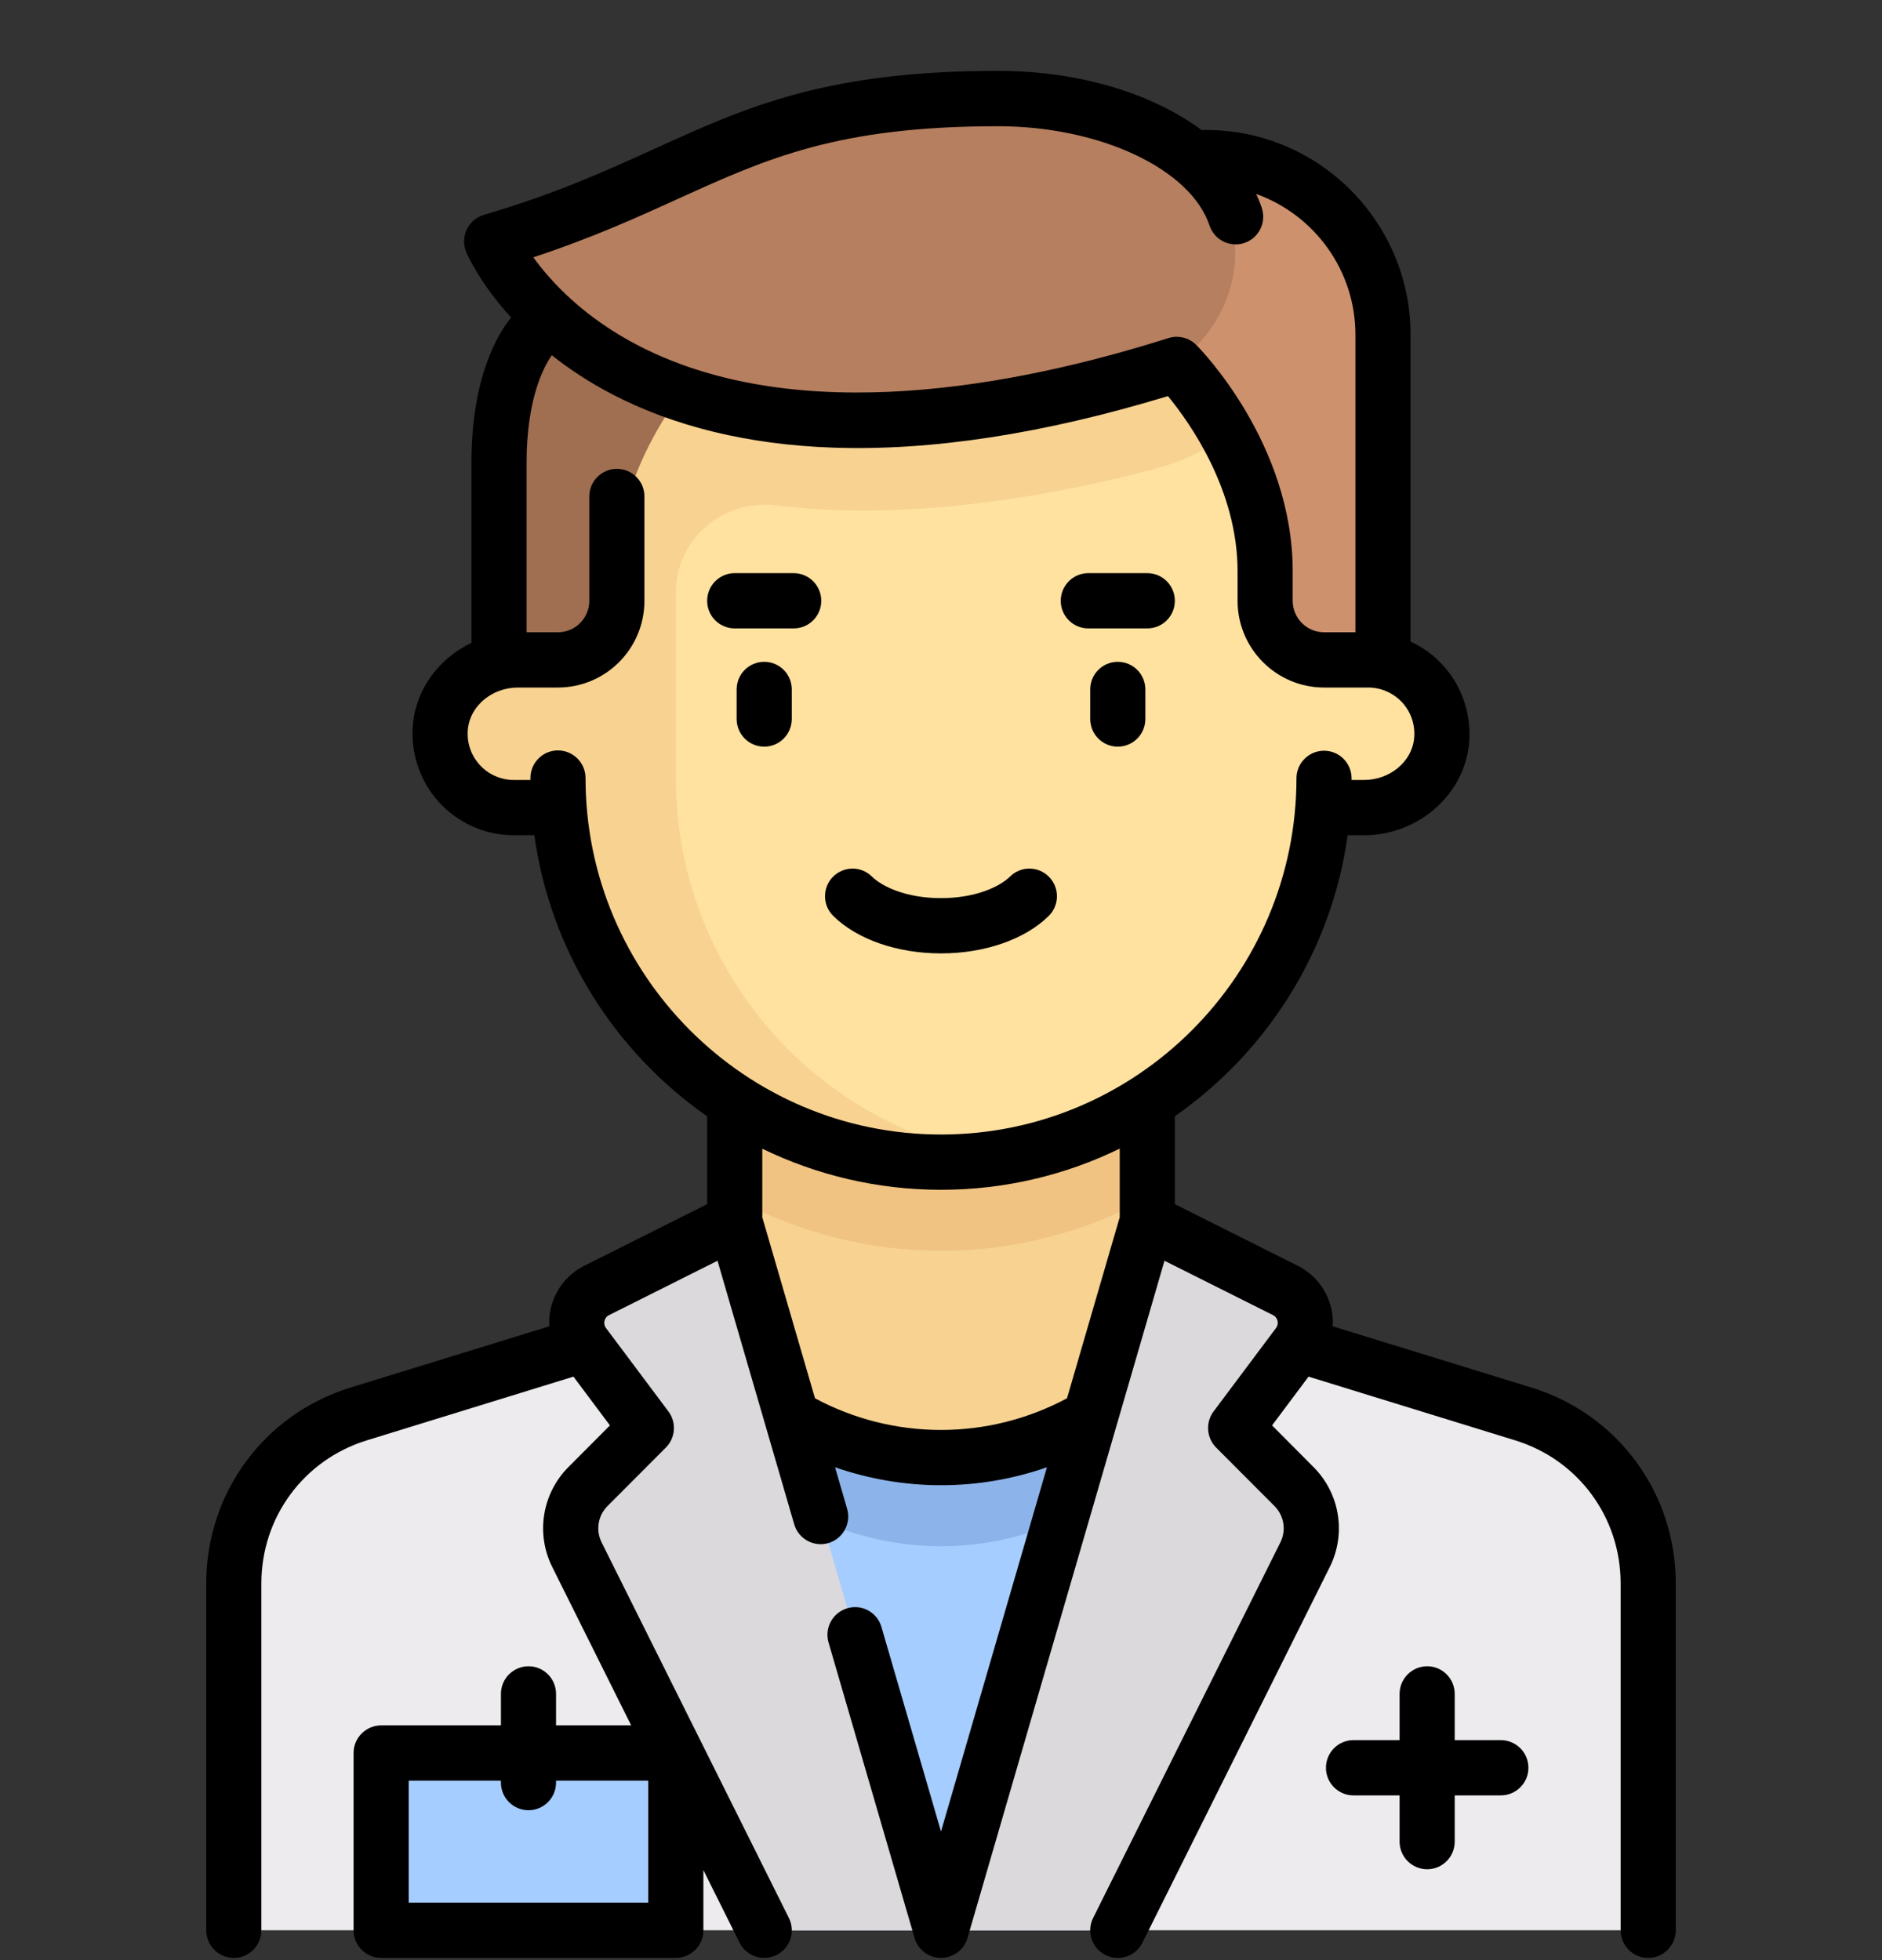 <svg width="24" height="25" viewBox="0 0 24 25" fill="none" xmlns="http://www.w3.org/2000/svg">
<rect x="0" y="0" width="24" height="25" fill="#333333" stroke="none"/>
<g clip-path="url(#clip0_3857_21311)">
<path d="M19.4 18.019L15.44 16.851H8.561L4.6 18.019C3.641 18.302 2.982 19.185 2.982 20.188V24.619H21.018V20.188C21.018 19.185 20.359 18.302 19.4 18.019Z" fill="#EDEBED"/>
<path d="M13.879 24.619H10.121L9.37 17.083H14.63L13.879 24.619Z" fill="#A5CDFF"/>
<path d="M9.541 18.797C10.2 19.371 11.058 19.721 12 19.721C12.941 19.721 13.8 19.371 14.459 18.797L14.63 17.083H9.37L9.541 18.797Z" fill="#8CB4EB"/>
<path d="M12 18.59C10.547 18.59 9.37 17.409 9.37 15.953V13.315H14.63V15.953C14.63 17.409 13.453 18.59 12 18.59Z" fill="#F7D291"/>
<path d="M9.37 15.286C10.159 15.709 11.054 15.953 12 15.953C12.946 15.953 13.841 15.709 14.63 15.286V13.315H9.37V15.286Z" fill="#F0C382"/>
<path d="M17.448 8.416H16.885V4.648H7.115V8.416H6.552C6.033 8.416 5.612 8.838 5.612 9.358C5.612 9.879 6.033 10.3 6.552 10.3H7.134C7.327 12.829 9.429 14.822 12 14.822C14.571 14.822 16.674 12.829 16.866 10.3H17.448C17.967 10.3 18.388 9.879 18.388 9.358C18.388 8.838 17.967 8.416 17.448 8.416Z" fill="#FFE1A0"/>
<path d="M7.115 4.648V8.416H6.59C6.162 8.416 5.762 8.688 5.651 9.103C5.484 9.729 5.957 10.3 6.557 10.3H7.134C7.327 12.829 9.429 14.822 12 14.822C12.257 14.822 12.508 14.797 12.754 14.759C10.413 14.396 8.618 12.373 8.618 9.924V7.556C8.618 6.875 9.217 6.364 9.892 6.445C10.242 6.487 10.617 6.51 11.018 6.51C12.14 6.51 13.389 6.331 14.73 5.979C15.473 5.784 16.095 5.293 16.477 4.648L7.115 4.648Z" fill="#F7D291"/>
<path d="M8.947 3.141L8.994 4.648C8.994 4.648 7.867 5.779 7.867 7.286V7.751C7.867 8.131 7.585 8.452 7.208 8.499L6.364 8.605V5.402C6.364 4.153 7.538 3.078 8.947 3.141Z" fill="#A06E50"/>
<path d="M16.502 18.96L15.758 18.213L16.554 17.148C16.726 16.918 16.648 16.588 16.392 16.459L14.63 15.576L12 24.619H14.255L16.643 19.83C16.787 19.54 16.731 19.189 16.502 18.96Z" fill="#DBD9DC"/>
<path d="M15.053 2.011L15.006 4.648C15.006 4.648 16.134 5.779 16.134 7.286V7.751C16.134 8.131 16.416 8.452 16.792 8.499L17.637 8.605V4.271C17.637 3.023 16.462 1.948 15.053 2.011Z" fill="#CD916E"/>
<path d="M7.498 18.96L8.243 18.213L7.446 17.148C7.274 16.918 7.352 16.588 7.609 16.459L9.37 15.576L12 24.619H9.746L7.358 19.83C7.213 19.54 7.27 19.189 7.498 18.96Z" fill="#DBD9DC"/>
<path d="M12.728 1.256C9.593 1.256 8.992 2.212 6.578 2.983C6.413 3.036 6.338 3.228 6.432 3.376C6.955 4.197 8.905 6.339 14.444 4.885C15.093 4.714 15.592 4.19 15.723 3.531C15.876 2.767 15.413 2.01 14.716 1.664C14.164 1.39 13.439 1.256 12.728 1.256Z" fill="#B67F5F"/>
<path d="M8.618 22.358H4.86V24.619H8.618V22.358Z" fill="#A5CDFF"/>
<path d="M9.746 8.441C9.551 8.441 9.394 8.598 9.394 8.793V9.17C9.394 9.365 9.551 9.523 9.746 9.523C9.94 9.523 10.097 9.365 10.097 9.17V8.793C10.097 8.598 9.94 8.441 9.746 8.441Z" fill="black"/>
<path d="M14.254 8.441C14.06 8.441 13.903 8.598 13.903 8.793V9.17C13.903 9.365 14.06 9.523 14.254 9.523C14.449 9.523 14.606 9.365 14.606 9.17V8.793C14.606 8.598 14.448 8.441 14.254 8.441Z" fill="black"/>
<path d="M13.374 11.682C13.512 11.545 13.514 11.322 13.377 11.183C13.241 11.045 13.018 11.043 12.88 11.18C12.752 11.307 12.444 11.455 12 11.455C11.555 11.455 11.248 11.307 11.119 11.18C10.981 11.043 10.759 11.045 10.622 11.183C10.486 11.322 10.487 11.545 10.626 11.682C10.928 11.981 11.442 12.16 12 12.16C12.557 12.16 13.071 11.981 13.374 11.682Z" fill="black"/>
<path d="M10.121 7.31H9.37C9.175 7.31 9.018 7.468 9.018 7.663C9.018 7.858 9.175 8.015 9.37 8.015H10.121C10.315 8.015 10.473 7.858 10.473 7.663C10.473 7.468 10.315 7.31 10.121 7.31Z" fill="black"/>
<path d="M13.879 8.015H14.63C14.825 8.015 14.982 7.858 14.982 7.663C14.982 7.468 14.825 7.31 14.63 7.31H13.879C13.685 7.31 13.527 7.468 13.527 7.663C13.527 7.858 13.685 8.015 13.879 8.015Z" fill="black"/>
<path d="M19.529 17.697L16.995 16.916C17 16.839 16.994 16.761 16.976 16.685C16.921 16.449 16.765 16.252 16.549 16.144L14.982 15.358V14.237C16.154 13.42 16.98 12.134 17.186 10.653H17.395C18.08 10.653 18.668 10.143 18.733 9.491C18.769 9.125 18.65 8.761 18.406 8.49C18.288 8.359 18.145 8.255 17.988 8.183V4.271C17.988 2.83 16.819 1.658 15.382 1.658C15.38 1.658 15.355 1.658 15.322 1.658C14.69 1.19 13.76 0.904 12.728 0.904C10.532 0.904 9.523 1.363 8.355 1.894C7.731 2.178 7.086 2.472 6.171 2.74C6.075 2.768 5.996 2.836 5.953 2.926C5.909 3.017 5.907 3.122 5.945 3.214C5.956 3.24 6.113 3.606 6.518 4.05C6.343 4.266 6.012 4.818 6.012 5.904V8.199C5.608 8.392 5.312 8.775 5.267 9.226C5.231 9.591 5.35 9.956 5.594 10.227C5.839 10.498 6.188 10.653 6.552 10.653H6.814C7.02 12.135 7.845 13.42 9.018 14.238V15.358L7.451 16.144C7.235 16.252 7.08 16.449 7.024 16.685C7.006 16.761 7 16.839 7.005 16.916L4.471 17.697C3.37 18.036 2.63 19.04 2.63 20.195V24.619C2.63 24.814 2.788 24.972 2.982 24.972C3.176 24.972 3.333 24.814 3.333 24.619V20.195C3.333 19.352 3.873 18.619 4.677 18.371L7.313 17.558L7.778 18.18L7.25 18.71C6.913 19.048 6.83 19.561 7.043 19.987L8.049 22.006H7.091V21.605C7.091 21.41 6.934 21.252 6.74 21.252C6.545 21.252 6.388 21.41 6.388 21.605V22.006H4.861C4.667 22.006 4.509 22.164 4.509 22.358V24.619C4.509 24.814 4.667 24.972 4.861 24.972H8.618C8.812 24.972 8.97 24.814 8.97 24.619V23.852L9.431 24.777C9.493 24.901 9.617 24.972 9.746 24.972C9.799 24.972 9.852 24.96 9.903 24.935C10.076 24.848 10.147 24.636 10.06 24.462L7.672 19.672C7.595 19.517 7.625 19.331 7.747 19.209L8.491 18.463C8.615 18.339 8.629 18.142 8.524 18.002L7.727 16.937C7.701 16.901 7.704 16.865 7.709 16.847C7.713 16.828 7.726 16.794 7.766 16.774L9.15 16.08L10.128 19.441C10.182 19.628 10.377 19.735 10.564 19.681C10.75 19.626 10.857 19.43 10.803 19.244L10.649 18.714C11.081 18.864 11.538 18.943 12 18.943C12.462 18.943 12.919 18.865 13.351 18.714L12 23.36L11.241 20.752C11.187 20.564 10.992 20.457 10.806 20.512C10.619 20.566 10.512 20.762 10.566 20.949L11.663 24.718C11.706 24.868 11.844 24.972 12 24.972C12.156 24.972 12.294 24.868 12.338 24.718L14.85 16.08L16.235 16.774C16.274 16.794 16.287 16.828 16.292 16.847C16.296 16.865 16.299 16.901 16.273 16.937L15.476 18.002C15.371 18.142 15.385 18.339 15.509 18.463L16.253 19.209C16.375 19.331 16.405 19.517 16.328 19.672L13.94 24.462C13.853 24.636 13.924 24.848 14.097 24.935C14.148 24.96 14.201 24.972 14.254 24.972C14.383 24.972 14.508 24.901 14.569 24.777L16.957 19.988C17.17 19.561 17.087 19.048 16.75 18.711L16.222 18.18L16.687 17.558L19.323 18.371C20.127 18.619 20.667 19.352 20.667 20.195V24.619C20.667 24.814 20.824 24.972 21.018 24.972C21.212 24.972 21.37 24.814 21.37 24.619V20.195C21.37 19.04 20.63 18.036 19.529 17.697ZM8.267 24.267H5.212V22.711H6.388V22.735C6.388 22.93 6.545 23.088 6.739 23.088C6.934 23.088 7.091 22.93 7.091 22.735V22.711H8.267V24.267ZM8.645 2.537C9.784 2.019 10.684 1.61 12.728 1.61C14.025 1.61 15.184 2.154 15.424 2.876C15.486 3.061 15.684 3.16 15.869 3.099C16.053 3.037 16.152 2.837 16.091 2.653C16.071 2.592 16.047 2.532 16.019 2.474C16.756 2.737 17.285 3.443 17.285 4.271V8.064H16.885C16.664 8.064 16.485 7.884 16.485 7.663V7.286C16.485 5.652 15.305 4.449 15.255 4.399C15.162 4.306 15.025 4.273 14.9 4.312C12.949 4.93 10.197 5.451 8.171 4.423C7.45 4.057 7.025 3.592 6.801 3.282C7.547 3.036 8.125 2.773 8.645 2.537ZM14.279 15.525L13.607 17.834C13.115 18.098 12.563 18.238 12 18.238C11.438 18.238 10.885 18.099 10.393 17.834L9.721 15.525V14.651C10.411 14.986 11.184 15.175 12 15.175C12.816 15.175 13.589 14.986 14.279 14.65V15.525ZM12 14.47C9.5 14.47 7.467 12.43 7.467 9.924C7.467 9.729 7.309 9.571 7.115 9.571C6.921 9.571 6.764 9.729 6.764 9.924V9.948H6.552C6.386 9.948 6.227 9.877 6.116 9.754C6.003 9.629 5.95 9.466 5.967 9.296C5.997 9.001 6.277 8.769 6.605 8.769H7.115C7.724 8.769 8.218 8.273 8.218 7.663V6.332C8.218 6.137 8.061 5.98 7.867 5.98C7.673 5.98 7.515 6.137 7.515 6.332V7.663C7.515 7.884 7.336 8.064 7.115 8.064H6.715V5.904C6.715 5.084 6.935 4.676 7.037 4.531C7.252 4.701 7.503 4.87 7.798 5.024C8.595 5.44 9.543 5.671 10.617 5.709C11.875 5.754 13.313 5.533 14.894 5.052C15.173 5.391 15.782 6.25 15.782 7.286V7.663C15.782 8.273 16.277 8.769 16.885 8.769H17.449C17.614 8.769 17.773 8.84 17.885 8.963C17.997 9.088 18.05 9.25 18.033 9.42C18.004 9.716 17.723 9.948 17.395 9.948H17.236V9.927C17.236 9.733 17.079 9.575 16.885 9.575C16.885 9.575 16.885 9.575 16.885 9.575C16.691 9.575 16.533 9.732 16.533 9.927C16.531 12.432 14.498 14.47 12 14.47Z" fill="black"/>
<path d="M19.139 22.194H18.551V21.605C18.551 21.41 18.394 21.252 18.2 21.252C18.006 21.252 17.848 21.41 17.848 21.605V22.194H17.26C17.066 22.194 16.909 22.352 16.909 22.547C16.909 22.741 17.066 22.899 17.26 22.899H17.848V23.489C17.848 23.683 18.006 23.841 18.2 23.841C18.394 23.841 18.551 23.683 18.551 23.489V22.899H19.139C19.333 22.899 19.491 22.741 19.491 22.547C19.491 22.352 19.333 22.194 19.139 22.194Z" fill="black"/>
</g>
<defs>
<clipPath id="clip0_3857_21311">
<rect width="24" height="24.067" fill="white" transform="translate(0 0.904)"/>
</clipPath>
</defs>
</svg>
